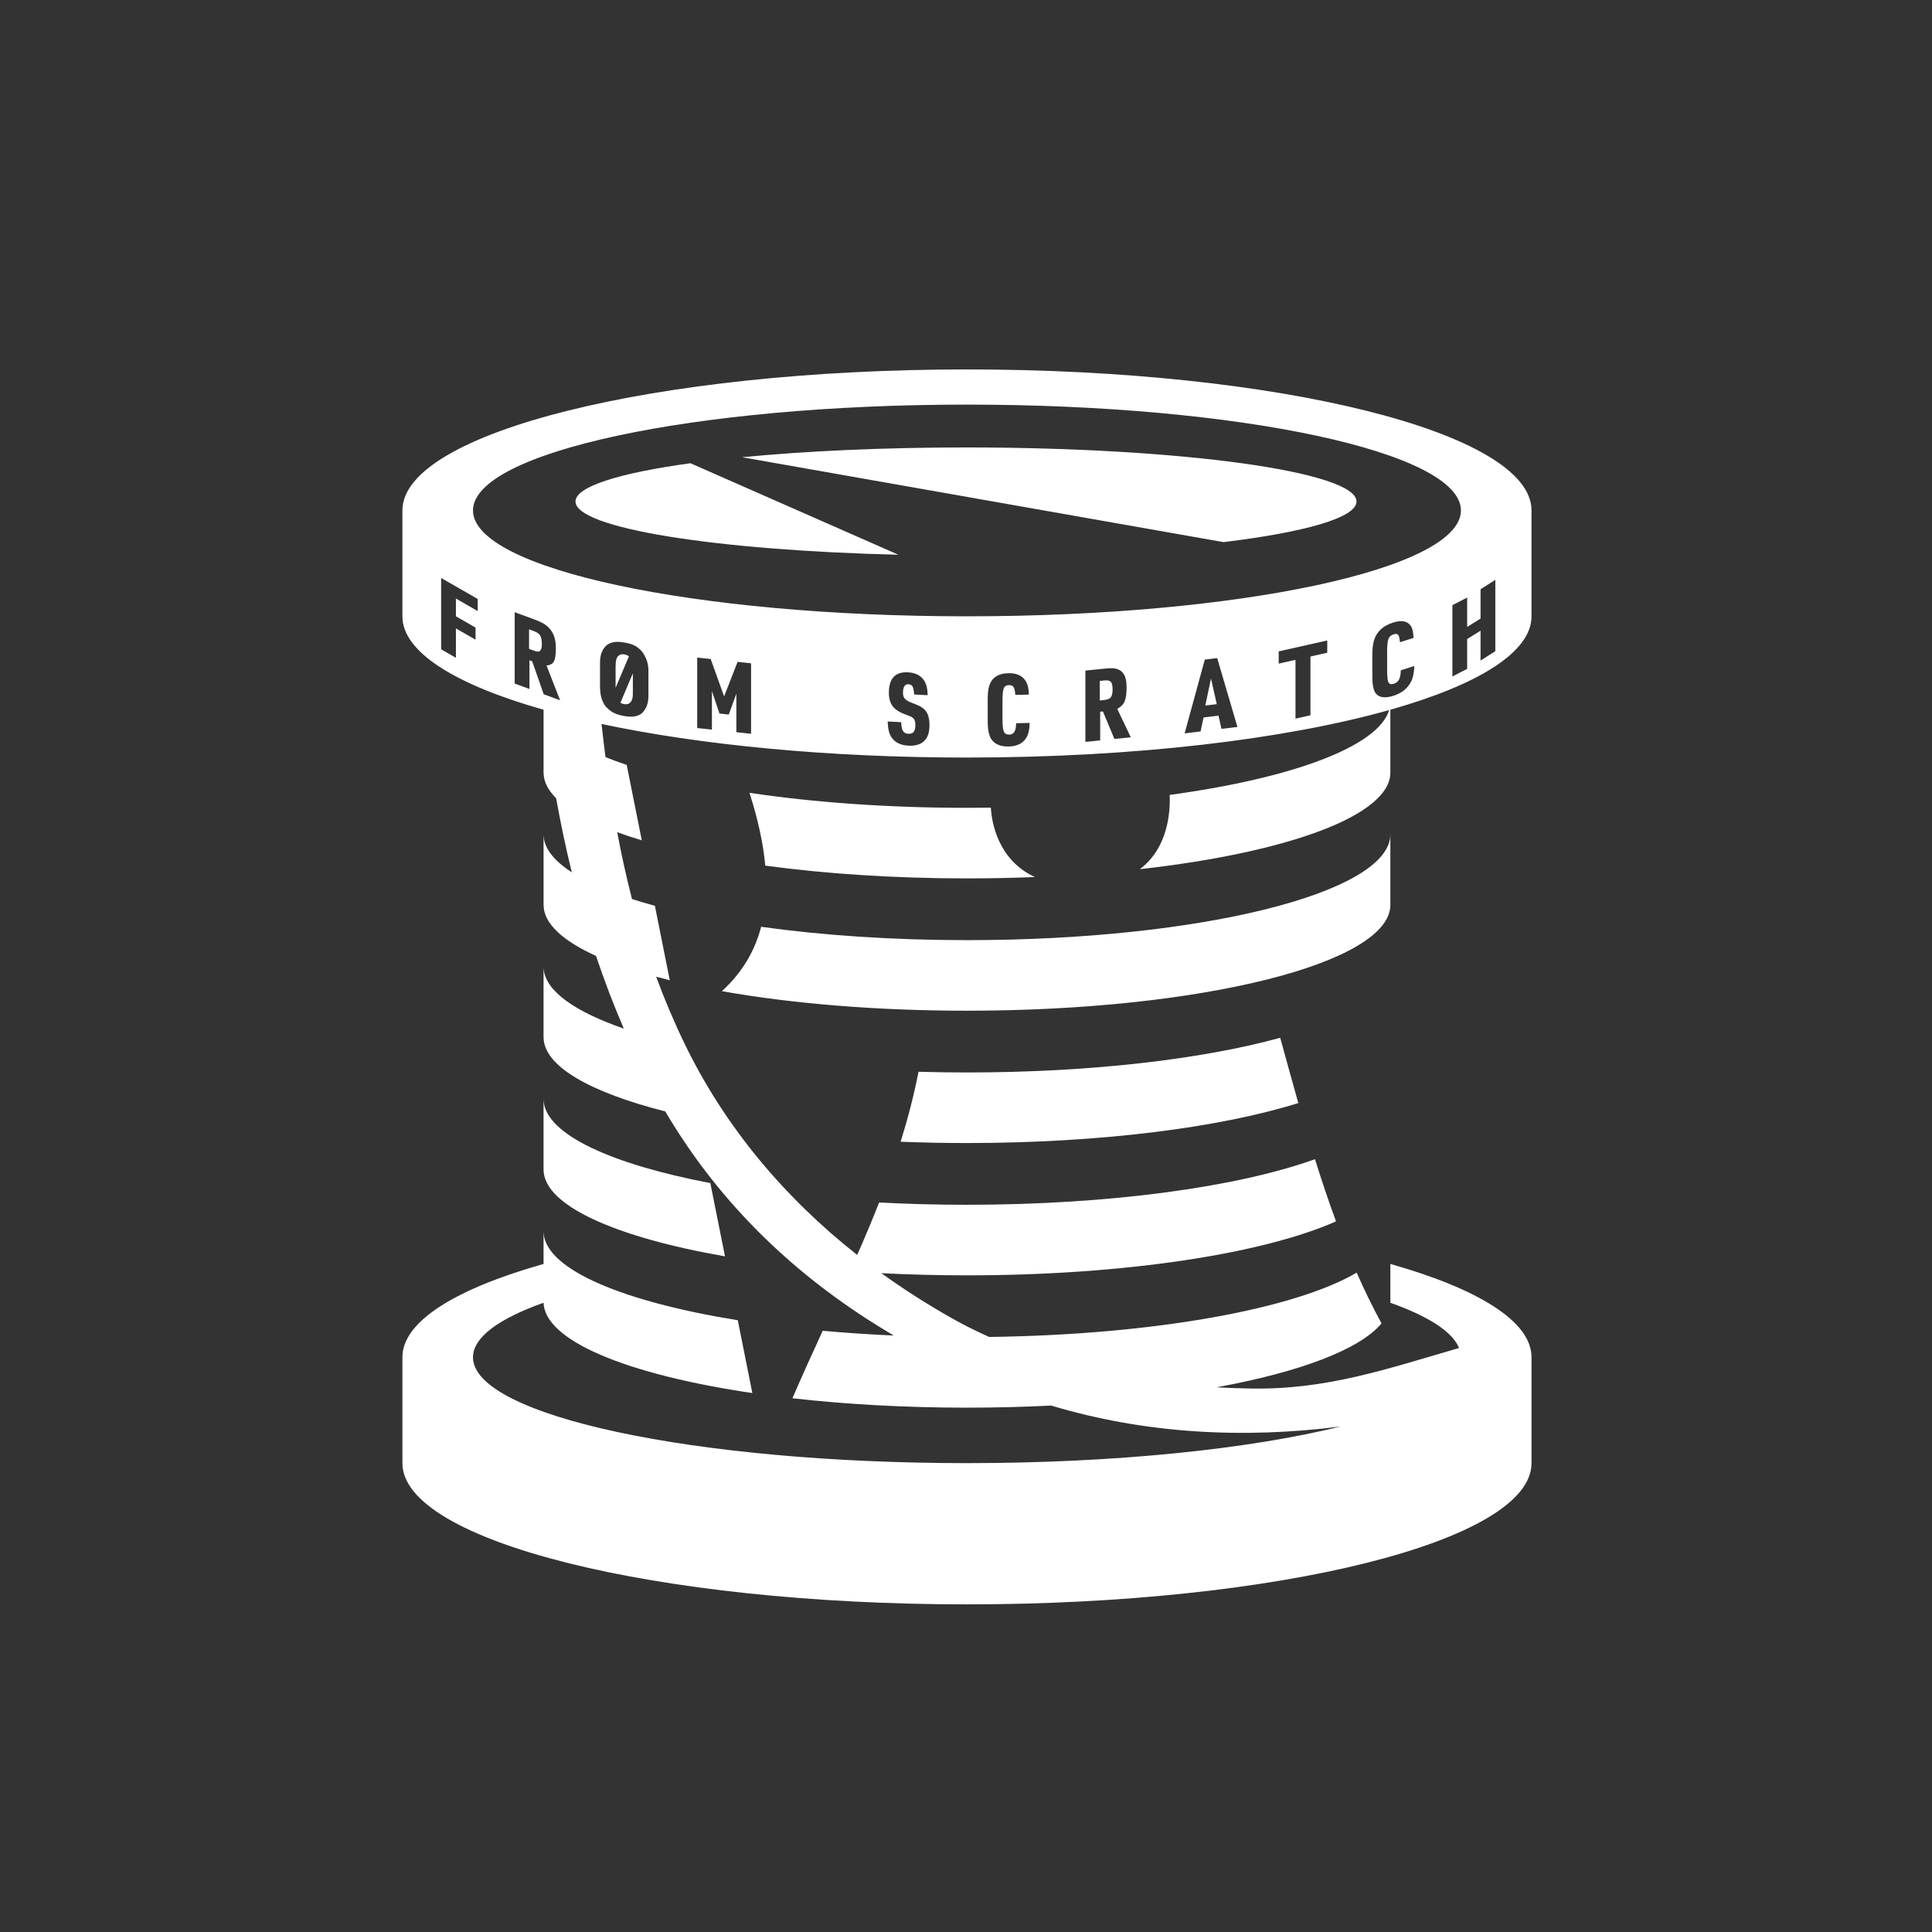<?xml version="1.0" encoding="UTF-8" standalone="no"?><!DOCTYPE svg PUBLIC "-//W3C//DTD SVG 1.1//EN" "http://www.w3.org/Graphics/SVG/1.1/DTD/svg11.dtd"><svg width="100%" height="100%" viewBox="0 0 801 801" version="1.1" xmlns="http://www.w3.org/2000/svg" xmlns:xlink="http://www.w3.org/1999/xlink" xml:space="preserve" xmlns:serif="http://www.serif.com/" style="fill-rule:evenodd;clip-rule:evenodd;stroke-linejoin:round;stroke-miterlimit:2;"><rect x="0" y="0" width="801" height="801" fill="#333333" stroke="none"/><rect id="w-padding" x="0.897" y="0.164" width="800" height="800" style="fill:none;"/><path d="M225.354,294.251c-36.411,-10.315 -58.514,-23.861 -58.514,-38.687l0,-43.973c0,-32.295 104.877,-58.427 234.057,-58.427c129.18,0 234.057,26.132 234.057,58.427l0,43.973c0,14.826 -22.103,28.372 -58.514,38.687l0,26.045c0,17.839 -42.671,33.207 -103.867,40.067c12.032,-9.033 12.653,-24.565 12.368,-30.793c50.796,-6.945 86.388,-19.985 90.992,-35.175c-42.889,12.072 -105.435,19.684 -175.036,19.684c-57.761,0 -110.662,-5.242 -151.502,-13.926c0.509,4.608 1.054,9.186 1.641,13.734c2.741,1.12 5.677,2.208 8.797,3.26l6.249,31.244c-3.604,-1.079 -7.004,-2.202 -10.187,-3.366c1.745,9.334 3.762,18.561 6.128,27.701c3.007,0.971 6.173,1.91 9.489,2.814l6.171,30.859c-1.924,-0.474 -3.805,-0.96 -5.641,-1.456c3.438,9.346 7.351,18.624 11.826,27.857c16.671,34.395 41.326,63.674 71.519,87.495c3.167,-7.2 6.224,-14.429 9.097,-21.747c11.749,0.621 23.93,0.948 36.413,0.948c59.756,0 112.578,-7.481 144.288,-18.897c2.702,8.646 5.583,17.269 8.725,25.779c-30.118,13.351 -87.384,22.375 -153.013,22.375c-12.158,0 -24.029,-0.31 -35.493,-0.9c9.245,6.672 18.949,12.866 29.048,18.574c5.066,2.864 10.295,5.481 15.654,7.866c68.553,-0.887 126.756,-11.626 152.369,-26.656c3.164,7.175 6.578,14.21 10.296,21.048c-8.993,10.819 -33.939,20.183 -68.402,26.485c4.818,0.267 9.614,0.435 14.372,0.514c31.296,0.52 56.131,-8.084 86.176,-16.815c-2.77,-6.815 -12.822,-13.185 -28.477,-18.752l0,-16.089c36.411,10.296 58.514,23.823 58.514,38.649l0,43.973c0,32.295 -104.877,58.514 -234.057,58.514c-129.18,0 -234.057,-26.219 -234.057,-58.514l0,-43.973c0,-14.826 22.103,-28.353 58.514,-38.649l0,-13.561l0.057,1.132c1.544,15.004 33.234,28.142 80.465,35.765l6.038,30.19c-51.784,-7.634 -86.559,-21.725 -86.56,-37.83l0,0.393c-18.571,6.604 -29.257,14.338 -29.257,22.604c0,24.221 91.768,43.885 204.8,43.885c61.811,0 117.263,-5.88 154.828,-15.171c-40.343,5.123 -80.978,3.004 -119.914,-8.695c-11.285,0.571 -22.961,0.87 -34.914,0.87c-25.791,0 -50.291,-1.394 -72.359,-3.896c4.085,-9.496 8.319,-18.783 12.549,-27.979c9.471,0.859 19.32,1.521 29.468,1.963c-38.799,-22.786 -71.359,-53.204 -94.739,-92.909c-31.2,-7.923 -50.462,-18.793 -50.462,-30.779l0,-29.257l0.057,1.132c0.943,9.16 13.12,17.624 33.209,24.562c-4.259,-9.875 -8.088,-19.936 -11.517,-30.133c-13.859,-6.276 -21.749,-13.49 -21.749,-21.161l0,-29.257l0.057,1.132c0.53,5.15 4.612,10.08 11.654,14.643c-2.505,-10.179 -4.66,-20.434 -6.492,-30.72c-3.409,-3.412 -5.219,-6.981 -5.219,-10.655l0,-26.045Zm75.225,226.625c-45.461,-7.935 -75.225,-21.11 -75.225,-36.009l0,-29.257l0.057,1.132c1.417,13.766 28.207,25.96 69.094,33.766l6.074,30.368Zm230.191,-90.61c2.452,8.889 4.922,17.941 7.51,27.052c-32.173,10.1 -81.776,16.578 -137.383,16.578c-9.353,0 -18.536,-0.184 -27.495,-0.537c2.927,-9.395 5.445,-19.027 7.413,-29.005c6.59,0.188 13.291,0.285 20.082,0.285c51.446,0 97.753,-5.545 129.873,-14.373Zm-215.204,-46.017c25.267,3.524 54.368,5.532 85.331,5.532c96.885,0 175.543,-19.664 175.543,-43.885l0,29.257c0,24.221 -78.658,43.886 -175.543,43.886c-37.854,0 -72.926,-3.002 -101.611,-8.105c8.328,-7.578 13.616,-16.505 16.28,-26.685Zm-4.833,-55.557c26.36,3.957 57.208,6.232 90.164,6.232c3.323,0 6.626,-0.023 9.904,-0.069c0.348,5.776 2.739,21.602 18.253,28.764c-9.169,0.37 -18.574,0.562 -28.157,0.562c-30.268,0 -58.757,-1.919 -83.625,-5.297c-0.846,-9.365 -3.092,-19.444 -6.539,-30.192Zm110.561,-28.847l5.602,-0.126c-0.067,2.779 -0.553,4.867 -1.456,6.262c-1.443,2.271 -3.843,3.444 -7.2,3.52c-3.357,0.075 -5.758,-0.916 -7.2,-2.973c-1.025,-1.461 -1.537,-3.997 -1.537,-7.611l0,-8.879c0,-2.09 0.141,-3.738 0.424,-4.944c0.904,-3.89 3.621,-5.886 8.151,-5.988c3.573,-0.08 6.047,1.138 7.423,3.656c0.647,1.172 1.004,2.91 1.072,5.214l-5.623,0.126c-0.121,-1.615 -0.367,-2.702 -0.738,-3.26c-0.371,-0.558 -1.015,-0.826 -1.932,-0.806c-1.051,0.024 -1.756,0.461 -2.113,1.312c-0.358,0.851 -0.536,2.523 -0.536,5.018l0,7.968c0,2.495 0.189,4.162 0.566,5.003c0.378,0.841 1.119,1.249 2.225,1.225c0.984,-0.023 1.699,-0.399 2.144,-1.131c0.445,-0.731 0.687,-1.926 0.728,-3.586Zm-53.253,-0.726l5.602,0.29c0.04,1.688 0.28,2.897 0.718,3.627c0.438,0.731 1.163,1.122 2.174,1.175c1.065,0.055 1.827,-0.206 2.286,-0.782c0.458,-0.576 0.687,-1.559 0.687,-2.948c0,-1.186 -0.256,-2.049 -0.768,-2.588c-0.297,-0.312 -0.6,-0.547 -0.91,-0.704c-0.31,-0.158 -1.221,-0.519 -2.731,-1.082c-2.157,-0.8 -3.755,-1.813 -4.793,-3.04c-1.187,-1.396 -1.78,-3.348 -1.78,-5.856c0,-5.919 2.636,-8.742 7.908,-8.469c3.452,0.179 5.838,1.577 7.16,4.193c0.62,1.219 0.957,2.983 1.011,5.291l-5.602,-0.29c-0.122,-1.638 -0.341,-2.745 -0.658,-3.321c-0.316,-0.576 -0.886,-0.885 -1.709,-0.928c-1.51,-0.078 -2.265,1.11 -2.265,3.564c0,1.052 0.266,1.871 0.799,2.458c0.533,0.587 1.527,1.161 2.983,1.722c1.483,0.562 2.525,0.997 3.125,1.305c0.6,0.307 1.176,0.698 1.729,1.171c1.564,1.322 2.346,3.527 2.346,6.614c0,1.524 -0.158,2.803 -0.475,3.839c-0.317,1.035 -0.832,1.925 -1.547,2.67c-1.456,1.57 -3.695,2.276 -6.715,2.12c-3.694,-0.192 -6.216,-1.671 -7.564,-4.437c-0.607,-1.245 -0.944,-3.11 -1.011,-5.594Zm92.56,-22.069c-0.712,0.004 -1.547,0.054 -2.507,0.151l-8.09,0.814l0,29.569l6.128,-0.617l0,-11.892l1.133,-0.114l4.763,11.413l6.796,-0.685l-5.613,-11.792c1.483,-0.797 2.498,-1.822 3.044,-3.077c0.546,-1.255 0.819,-3.177 0.819,-5.766c0,-2.009 -0.229,-3.557 -0.687,-4.643c-0.769,-1.824 -2.138,-2.907 -4.106,-3.248c-0.436,-0.076 -0.975,-0.114 -1.615,-0.113l-0.065,0Zm-171.546,24.795l0,-29.217l5.595,0.595l5.565,15.52l5.585,-14.335l5.595,0.595l0,29.217l-6.104,-0.649l0,-15.987l-3.137,8.661l-3.857,-0.41l-3.138,-9.329l0,15.988l-6.104,-0.649Zm216.13,-5.143l-6.199,0.753l-1.234,5.793l-6.613,0.805l8.368,-30.587l5.137,-0.625l8.388,28.549l-6.614,0.804l-1.233,-5.492Zm31.922,1.244l0,-24.368l-6.965,1.563l0,-5.076l20.131,-4.516l0,5.075l-6.965,1.563l0,24.367l-6.201,1.392Zm-288.343,-12.859l0,-10.275c0,-3.75 1.115,-5.565 2.275,-6.842c0.881,-0.97 2.25,-1.582 3.625,-1.785c1.066,-0.161 2.448,-0.1 4.147,0.182c2.373,0.394 4.203,1.034 5.44,1.995c1.024,0.795 1.875,1.51 2.691,2.905c0.935,1.597 1.894,3.653 1.895,6.877l0,10.274c-0.02,3.921 -1.196,5.525 -2.275,6.843c-0.823,1.023 -2.25,1.581 -3.625,1.785c-1.066,0.16 -2.441,0.1 -4.126,-0.179c-2.387,-0.396 -4.207,-1.062 -5.461,-1.999c-1.295,-0.956 -2.379,-1.905 -3.016,-3.166c-0.726,-1.437 -1.4,-2.707 -1.57,-6.615Zm255.698,6.848l-2.387,-10.611l-2.366,11.19l4.753,-0.579Zm-242.081,-12.758l-5.155,12.188c0.472,0.281 1.02,0.473 1.585,0.567c1.361,0.226 2.368,-0.274 2.937,-1.272c0.359,-0.629 0.699,-1.522 0.633,-3.819l0,-7.664Zm193.59,11.242l1.719,-0.173c1.4,-0.18 2.359,-0.507 2.796,-1.09c0.538,-0.719 0.789,-1.792 0.789,-3.195c0,-1.577 -0.226,-2.647 -0.678,-3.208c-0.452,-0.561 -1.285,-0.782 -2.766,-0.631l-1.86,0.187l0,8.11Zm-236.464,-16.668l0,11.893l-6.128,-2.261l0,-29.569l8.09,2.984c1.861,0.686 3.256,1.329 4.187,1.929c1.968,1.265 3.337,2.99 4.105,5.175c0.459,1.301 0.688,2.957 0.688,4.966c0,2.588 -0.273,4.382 -0.819,5.381c-0.546,0.998 -1.561,1.548 -3.044,1.648l5.613,14.428l-6.796,-2.507l-4.763,-13.649l-1.133,-0.418Zm361.254,4.161l5.602,-1.783c-0.067,2.799 -0.552,5.03 -1.456,6.693c-1.443,2.697 -3.843,4.58 -7.2,5.648c-3.357,1.068 -5.757,0.787 -7.2,-0.844c-1.025,-1.157 -1.537,-3.543 -1.537,-7.156l0,-8.879c0,-2.09 0.141,-3.78 0.425,-5.07c0.903,-4.157 3.62,-6.957 8.15,-8.398c3.573,-1.137 6.048,-0.65 7.423,1.461c0.647,0.981 1.004,2.613 1.072,4.897l-5.623,1.789c-0.121,-1.579 -0.367,-2.593 -0.738,-3.041c-0.371,-0.449 -1.015,-0.527 -1.931,-0.235c-1.052,0.334 -1.757,0.98 -2.114,1.936c-0.357,0.957 -0.536,2.682 -0.536,5.176l0,7.969c0,2.495 0.189,4.106 0.566,4.836c0.378,0.729 1.119,0.918 2.225,0.566c0.984,-0.313 1.699,-0.901 2.144,-1.764c0.445,-0.863 0.688,-2.13 0.728,-3.801Zm-320.017,-5.798c-0.537,-0.416 -1.223,-0.694 -1.933,-0.812c-1.376,-0.228 -2.372,0.283 -2.958,1.269c-0.348,0.585 -0.61,1.455 -0.633,3.819l0,8.787l5.524,-13.063Zm341.409,8.358l0,-29.569l6.129,-3.155l0,12.176l5.546,-3.448l0,-12.176l6.129,-3.886l0,29.569l-6.129,3.886l0,-12.377l-5.546,3.448l0,12.378l-6.129,3.154Zm-419.264,-11.275l0,-29.569l15.154,8.697l0,5.016l-9.025,-5.18l0,7.362l8.146,4.675l0,5.016l-8.146,-4.675l0,12.175l-6.129,-3.517Zm36.456,-0.177l1.72,0.634c1.648,0.615 2.378,0.607 2.796,0.222c0.526,-0.48 0.789,-1.421 0.789,-2.824c0,-1.577 -0.226,-2.753 -0.678,-3.526c-0.452,-0.773 -1.263,-1.38 -2.766,-1.93l-1.861,-0.687l0,8.111Zm181.552,-101.271c113.032,0 204.8,19.665 204.8,43.886c0,24.221 -91.768,43.886 -204.8,43.886c-113.032,0 -204.8,-19.665 -204.8,-43.886c0,-24.221 91.768,-43.886 204.8,-43.886Zm-114.656,24.301l86.234,37.944c-76.017,-1.84 -133.873,-11.029 -133.873,-22.074c0,-6.198 18.218,-11.812 47.639,-15.87Zm21.385,-2.483c26.3,-2.556 58.332,-4.057 92.877,-4.057c89.356,0 161.901,10.042 161.901,22.41c0,6.708 -21.342,12.732 -55.133,16.84l-199.645,-35.193Z" style="fill:#fff;"/></svg>